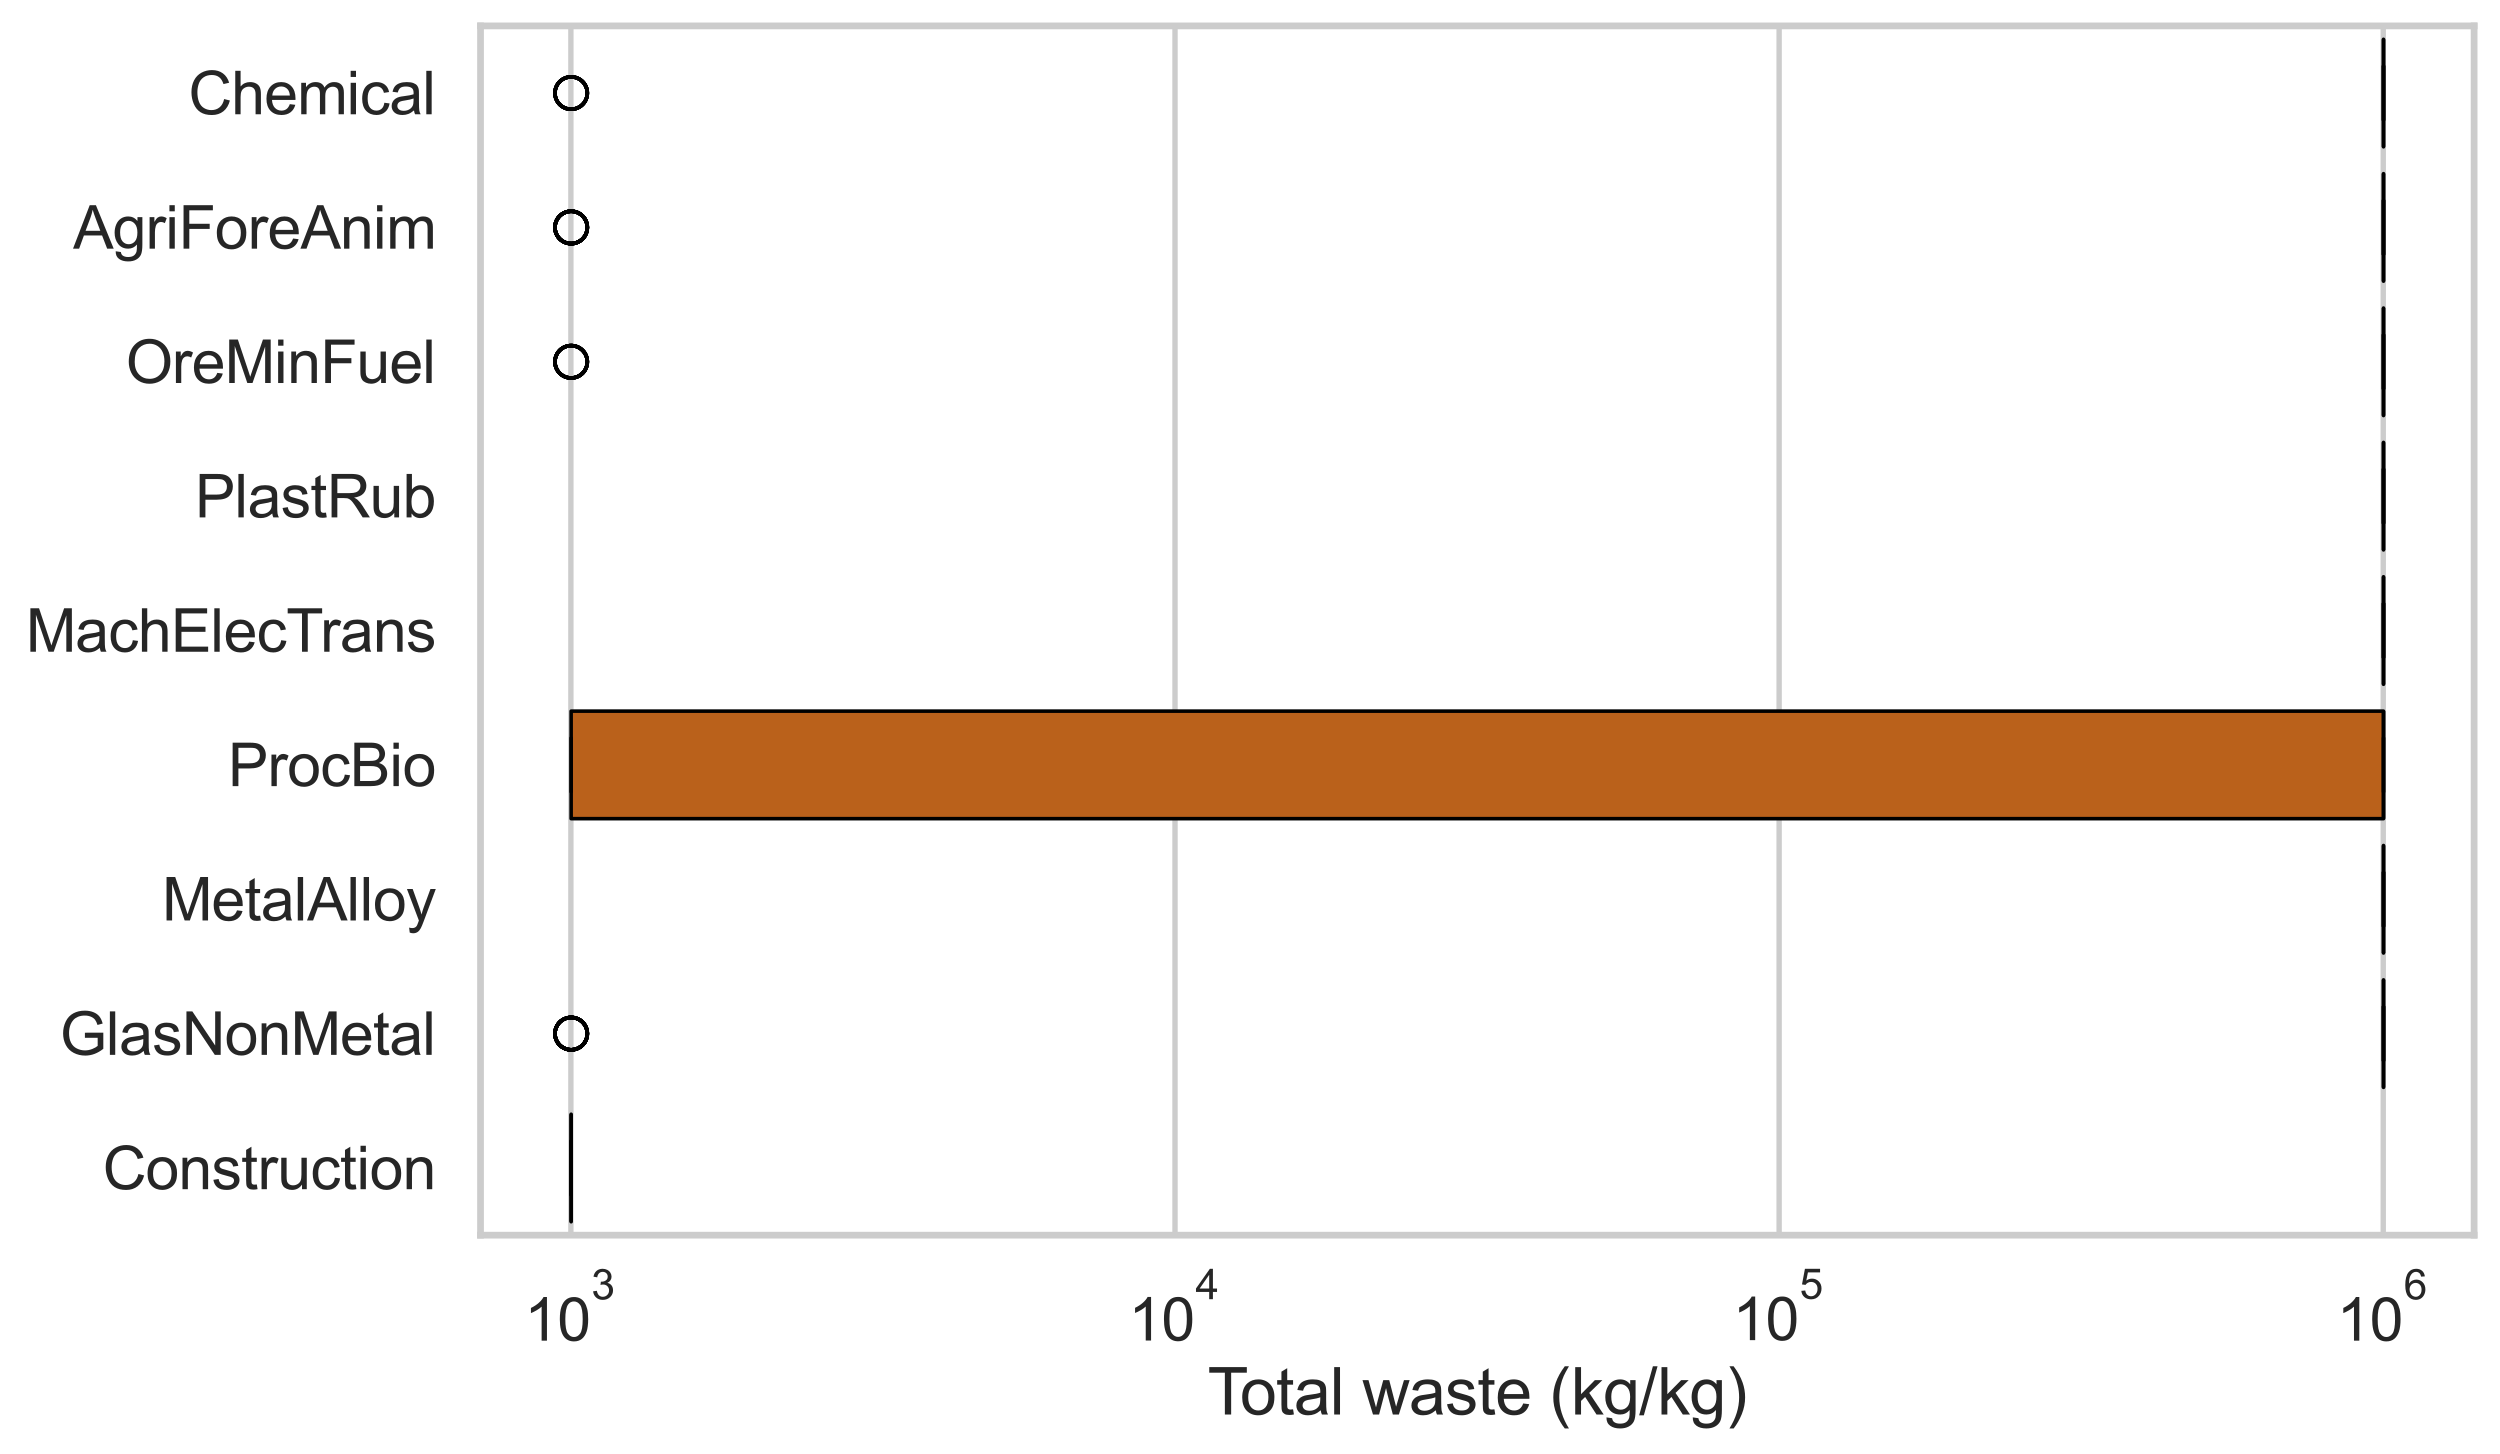<?xml version="1.0" encoding="utf-8" standalone="no"?>
<!DOCTYPE svg PUBLIC "-//W3C//DTD SVG 1.1//EN"
  "http://www.w3.org/Graphics/SVG/1.1/DTD/svg11.dtd">
<svg xmlns:xlink="http://www.w3.org/1999/xlink" width="695.577pt" height="404.551pt" viewBox="0 0 695.577 404.551" xmlns="http://www.w3.org/2000/svg" version="1.1">
 <defs>
  <style type="text/css">*{stroke-linejoin: round; stroke-linecap: butt}</style>
 </defs>
 <g id="figure_1">
  <g id="patch_1">
   <path d="M 0 404.551 
L 695.577 404.551 
L 695.577 0 
L 0 0 
z
" style="fill: #ffffff"/>
  </g>
  <g id="axes_1">
   <g id="patch_2">
    <path d="M 133.697 343.665 
L 688.377 343.665 
L 688.377 7.2 
L 133.697 7.2 
z
" style="fill: #ffffff"/>
   </g>
   <g id="matplotlib.axis_1">
    <g id="xtick_1">
     <g id="line2d_1">
      <path d="M 158.837 343.665 
L 158.837 7.2 
" clip-path="url(#p35623d75bb)" style="fill: none; stroke: #cccccc; stroke-width: 1.5; stroke-linecap: round"/>
     </g>
     <g id="text_1">
      <!-- $\mathdefault{10^{3}}$ -->
      <g style="fill: #262626" transform="translate(145.884 373.18) scale(0.165 -0.165)">
       <defs>
        <path id="ArialMT-31" d="M 2384 0 
L 1822 0 
L 1822 3584 
Q 1619 3391 1289 3197 
Q 959 3003 697 2906 
L 697 3450 
Q 1169 3672 1522 3987 
Q 1875 4303 2022 4600 
L 2384 4600 
L 2384 0 
z
" transform="scale(0.016)"/>
        <path id="ArialMT-30" d="M 266 2259 
Q 266 3072 433 3567 
Q 600 4063 929 4331 
Q 1259 4600 1759 4600 
Q 2128 4600 2406 4451 
Q 2684 4303 2865 4023 
Q 3047 3744 3150 3342 
Q 3253 2941 3253 2259 
Q 3253 1453 3087 958 
Q 2922 463 2592 192 
Q 2263 -78 1759 -78 
Q 1097 -78 719 397 
Q 266 969 266 2259 
z
M 844 2259 
Q 844 1131 1108 757 
Q 1372 384 1759 384 
Q 2147 384 2411 759 
Q 2675 1134 2675 2259 
Q 2675 3391 2411 3762 
Q 2147 4134 1753 4134 
Q 1366 4134 1134 3806 
Q 844 3388 844 2259 
z
" transform="scale(0.016)"/>
        <path id="ArialMT-33" d="M 269 1209 
L 831 1284 
Q 928 806 1161 595 
Q 1394 384 1728 384 
Q 2125 384 2398 659 
Q 2672 934 2672 1341 
Q 2672 1728 2419 1979 
Q 2166 2231 1775 2231 
Q 1616 2231 1378 2169 
L 1441 2663 
Q 1497 2656 1531 2656 
Q 1891 2656 2178 2843 
Q 2466 3031 2466 3422 
Q 2466 3731 2256 3934 
Q 2047 4138 1716 4138 
Q 1388 4138 1169 3931 
Q 950 3725 888 3313 
L 325 3413 
Q 428 3978 793 4289 
Q 1159 4600 1703 4600 
Q 2078 4600 2393 4439 
Q 2709 4278 2876 4000 
Q 3044 3722 3044 3409 
Q 3044 3113 2884 2869 
Q 2725 2625 2413 2481 
Q 2819 2388 3044 2092 
Q 3269 1797 3269 1353 
Q 3269 753 2831 336 
Q 2394 -81 1725 -81 
Q 1122 -81 723 278 
Q 325 638 269 1209 
z
" transform="scale(0.016)"/>
       </defs>
       <use xlink:href="#ArialMT-31" transform="translate(0 0.994)"/>
       <use xlink:href="#ArialMT-30" transform="translate(55.615 0.994)"/>
       <use xlink:href="#ArialMT-33" transform="translate(112.973 70.688) scale(0.7)"/>
      </g>
     </g>
    </g>
    <g id="xtick_2">
     <g id="line2d_2">
      <path d="M 326.922 343.665 
L 326.922 7.2 
" clip-path="url(#p35623d75bb)" style="fill: none; stroke: #cccccc; stroke-width: 1.5; stroke-linecap: round"/>
     </g>
     <g id="text_2">
      <!-- $\mathdefault{10^{4}}$ -->
      <g style="fill: #262626" transform="translate(313.969 373.015) scale(0.165 -0.165)">
       <defs>
        <path id="ArialMT-34" d="M 2069 0 
L 2069 1097 
L 81 1097 
L 81 1613 
L 2172 4581 
L 2631 4581 
L 2631 1613 
L 3250 1613 
L 3250 1097 
L 2631 1097 
L 2631 0 
L 2069 0 
z
M 2069 1613 
L 2069 3678 
L 634 1613 
L 2069 1613 
z
" transform="scale(0.016)"/>
       </defs>
       <use xlink:href="#ArialMT-31" transform="translate(0 0.202)"/>
       <use xlink:href="#ArialMT-30" transform="translate(55.615 0.202)"/>
       <use xlink:href="#ArialMT-34" transform="translate(112.973 69.895) scale(0.7)"/>
      </g>
     </g>
    </g>
    <g id="xtick_3">
     <g id="line2d_3">
      <path d="M 495.006 343.665 
L 495.006 7.2 
" clip-path="url(#p35623d75bb)" style="fill: none; stroke: #cccccc; stroke-width: 1.5; stroke-linecap: round"/>
     </g>
     <g id="text_3">
      <!-- $\mathdefault{10^{5}}$ -->
      <g style="fill: #262626" transform="translate(482.054 373.015) scale(0.165 -0.165)">
       <defs>
        <path id="ArialMT-35" d="M 266 1200 
L 856 1250 
Q 922 819 1161 601 
Q 1400 384 1738 384 
Q 2144 384 2425 690 
Q 2706 997 2706 1503 
Q 2706 1984 2436 2262 
Q 2166 2541 1728 2541 
Q 1456 2541 1237 2417 
Q 1019 2294 894 2097 
L 366 2166 
L 809 4519 
L 3088 4519 
L 3088 3981 
L 1259 3981 
L 1013 2750 
Q 1425 3038 1878 3038 
Q 2478 3038 2890 2622 
Q 3303 2206 3303 1553 
Q 3303 931 2941 478 
Q 2500 -78 1738 -78 
Q 1113 -78 717 272 
Q 322 622 266 1200 
z
" transform="scale(0.016)"/>
       </defs>
       <use xlink:href="#ArialMT-31" transform="translate(0 0.88)"/>
       <use xlink:href="#ArialMT-30" transform="translate(55.615 0.88)"/>
       <use xlink:href="#ArialMT-35" transform="translate(112.973 70.573) scale(0.7)"/>
      </g>
     </g>
    </g>
    <g id="xtick_4">
     <g id="line2d_4">
      <path d="M 663.091 343.665 
L 663.091 7.2 
" clip-path="url(#p35623d75bb)" style="fill: none; stroke: #cccccc; stroke-width: 1.5; stroke-linecap: round"/>
     </g>
     <g id="text_4">
      <!-- $\mathdefault{10^{6}}$ -->
      <g style="fill: #262626" transform="translate(650.139 373.18) scale(0.165 -0.165)">
       <defs>
        <path id="ArialMT-36" d="M 3184 3459 
L 2625 3416 
Q 2550 3747 2413 3897 
Q 2184 4138 1850 4138 
Q 1581 4138 1378 3988 
Q 1113 3794 959 3422 
Q 806 3050 800 2363 
Q 1003 2672 1297 2822 
Q 1591 2972 1913 2972 
Q 2475 2972 2870 2558 
Q 3266 2144 3266 1488 
Q 3266 1056 3080 686 
Q 2894 316 2569 119 
Q 2244 -78 1831 -78 
Q 1128 -78 684 439 
Q 241 956 241 2144 
Q 241 3472 731 4075 
Q 1159 4600 1884 4600 
Q 2425 4600 2770 4297 
Q 3116 3994 3184 3459 
z
M 888 1484 
Q 888 1194 1011 928 
Q 1134 663 1356 523 
Q 1578 384 1822 384 
Q 2178 384 2434 671 
Q 2691 959 2691 1453 
Q 2691 1928 2437 2201 
Q 2184 2475 1800 2475 
Q 1419 2475 1153 2201 
Q 888 1928 888 1484 
z
" transform="scale(0.016)"/>
       </defs>
       <use xlink:href="#ArialMT-31" transform="translate(0 0.994)"/>
       <use xlink:href="#ArialMT-30" transform="translate(55.615 0.994)"/>
       <use xlink:href="#ArialMT-36" transform="translate(112.973 70.688) scale(0.7)"/>
      </g>
     </g>
    </g>
    <g id="xtick_5"/>
    <g id="xtick_6"/>
    <g id="xtick_7"/>
    <g id="xtick_8"/>
    <g id="xtick_9"/>
    <g id="xtick_10"/>
    <g id="xtick_11"/>
    <g id="xtick_12"/>
    <g id="xtick_13"/>
    <g id="xtick_14"/>
    <g id="xtick_15"/>
    <g id="xtick_16"/>
    <g id="xtick_17"/>
    <g id="xtick_18"/>
    <g id="xtick_19"/>
    <g id="xtick_20"/>
    <g id="xtick_21"/>
    <g id="xtick_22"/>
    <g id="xtick_23"/>
    <g id="xtick_24"/>
    <g id="xtick_25"/>
    <g id="xtick_26"/>
    <g id="xtick_27"/>
    <g id="xtick_28"/>
    <g id="xtick_29"/>
    <g id="xtick_30"/>
    <g id="text_5">
     <!-- Total waste (kg/kg) -->
     <g style="fill: #262626" transform="translate(336.018 393.563) scale(0.18 -0.18)">
      <defs>
       <path id="ArialMT-54" d="M 1659 0 
L 1659 4041 
L 150 4041 
L 150 4581 
L 3781 4581 
L 3781 4041 
L 2266 4041 
L 2266 0 
L 1659 0 
z
" transform="scale(0.016)"/>
       <path id="ArialMT-6f" d="M 213 1659 
Q 213 2581 725 3025 
Q 1153 3394 1769 3394 
Q 2453 3394 2887 2945 
Q 3322 2497 3322 1706 
Q 3322 1066 3130 698 
Q 2938 331 2570 128 
Q 2203 -75 1769 -75 
Q 1072 -75 642 372 
Q 213 819 213 1659 
z
M 791 1659 
Q 791 1022 1069 705 
Q 1347 388 1769 388 
Q 2188 388 2466 706 
Q 2744 1025 2744 1678 
Q 2744 2294 2464 2611 
Q 2184 2928 1769 2928 
Q 1347 2928 1069 2612 
Q 791 2297 791 1659 
z
" transform="scale(0.016)"/>
       <path id="ArialMT-74" d="M 1650 503 
L 1731 6 
Q 1494 -44 1306 -44 
Q 1000 -44 831 53 
Q 663 150 594 308 
Q 525 466 525 972 
L 525 2881 
L 113 2881 
L 113 3319 
L 525 3319 
L 525 4141 
L 1084 4478 
L 1084 3319 
L 1650 3319 
L 1650 2881 
L 1084 2881 
L 1084 941 
Q 1084 700 1114 631 
Q 1144 563 1211 522 
Q 1278 481 1403 481 
Q 1497 481 1650 503 
z
" transform="scale(0.016)"/>
       <path id="ArialMT-61" d="M 2588 409 
Q 2275 144 1986 34 
Q 1697 -75 1366 -75 
Q 819 -75 525 192 
Q 231 459 231 875 
Q 231 1119 342 1320 
Q 453 1522 633 1644 
Q 813 1766 1038 1828 
Q 1203 1872 1538 1913 
Q 2219 1994 2541 2106 
Q 2544 2222 2544 2253 
Q 2544 2597 2384 2738 
Q 2169 2928 1744 2928 
Q 1347 2928 1158 2789 
Q 969 2650 878 2297 
L 328 2372 
Q 403 2725 575 2942 
Q 747 3159 1072 3276 
Q 1397 3394 1825 3394 
Q 2250 3394 2515 3294 
Q 2781 3194 2906 3042 
Q 3031 2891 3081 2659 
Q 3109 2516 3109 2141 
L 3109 1391 
Q 3109 606 3145 398 
Q 3181 191 3288 0 
L 2700 0 
Q 2613 175 2588 409 
z
M 2541 1666 
Q 2234 1541 1622 1453 
Q 1275 1403 1131 1340 
Q 988 1278 909 1158 
Q 831 1038 831 891 
Q 831 666 1001 516 
Q 1172 366 1500 366 
Q 1825 366 2078 508 
Q 2331 650 2450 897 
Q 2541 1088 2541 1459 
L 2541 1666 
z
" transform="scale(0.016)"/>
       <path id="ArialMT-6c" d="M 409 0 
L 409 4581 
L 972 4581 
L 972 0 
L 409 0 
z
" transform="scale(0.016)"/>
       <path id="ArialMT-20" transform="scale(0.016)"/>
       <path id="ArialMT-77" d="M 1034 0 
L 19 3319 
L 600 3319 
L 1128 1403 
L 1325 691 
Q 1338 744 1497 1375 
L 2025 3319 
L 2603 3319 
L 3100 1394 
L 3266 759 
L 3456 1400 
L 4025 3319 
L 4572 3319 
L 3534 0 
L 2950 0 
L 2422 1988 
L 2294 2553 
L 1622 0 
L 1034 0 
z
" transform="scale(0.016)"/>
       <path id="ArialMT-73" d="M 197 991 
L 753 1078 
Q 800 744 1014 566 
Q 1228 388 1613 388 
Q 2000 388 2187 545 
Q 2375 703 2375 916 
Q 2375 1106 2209 1216 
Q 2094 1291 1634 1406 
Q 1016 1563 777 1677 
Q 538 1791 414 1992 
Q 291 2194 291 2438 
Q 291 2659 392 2848 
Q 494 3038 669 3163 
Q 800 3259 1026 3326 
Q 1253 3394 1513 3394 
Q 1903 3394 2198 3281 
Q 2494 3169 2634 2976 
Q 2775 2784 2828 2463 
L 2278 2388 
Q 2241 2644 2061 2787 
Q 1881 2931 1553 2931 
Q 1166 2931 1000 2803 
Q 834 2675 834 2503 
Q 834 2394 903 2306 
Q 972 2216 1119 2156 
Q 1203 2125 1616 2013 
Q 2213 1853 2448 1751 
Q 2684 1650 2818 1456 
Q 2953 1263 2953 975 
Q 2953 694 2789 445 
Q 2625 197 2315 61 
Q 2006 -75 1616 -75 
Q 969 -75 630 194 
Q 291 463 197 991 
z
" transform="scale(0.016)"/>
       <path id="ArialMT-65" d="M 2694 1069 
L 3275 997 
Q 3138 488 2766 206 
Q 2394 -75 1816 -75 
Q 1088 -75 661 373 
Q 234 822 234 1631 
Q 234 2469 665 2931 
Q 1097 3394 1784 3394 
Q 2450 3394 2872 2941 
Q 3294 2488 3294 1666 
Q 3294 1616 3291 1516 
L 816 1516 
Q 847 969 1125 678 
Q 1403 388 1819 388 
Q 2128 388 2347 550 
Q 2566 713 2694 1069 
z
M 847 1978 
L 2700 1978 
Q 2663 2397 2488 2606 
Q 2219 2931 1791 2931 
Q 1403 2931 1139 2672 
Q 875 2413 847 1978 
z
" transform="scale(0.016)"/>
       <path id="ArialMT-28" d="M 1497 -1347 
Q 1031 -759 709 28 
Q 388 816 388 1659 
Q 388 2403 628 3084 
Q 909 3875 1497 4659 
L 1900 4659 
Q 1522 4009 1400 3731 
Q 1209 3300 1100 2831 
Q 966 2247 966 1656 
Q 966 153 1900 -1347 
L 1497 -1347 
z
" transform="scale(0.016)"/>
       <path id="ArialMT-6b" d="M 425 0 
L 425 4581 
L 988 4581 
L 988 1969 
L 2319 3319 
L 3047 3319 
L 1778 2088 
L 3175 0 
L 2481 0 
L 1384 1697 
L 988 1316 
L 988 0 
L 425 0 
z
" transform="scale(0.016)"/>
       <path id="ArialMT-67" d="M 319 -275 
L 866 -356 
Q 900 -609 1056 -725 
Q 1266 -881 1628 -881 
Q 2019 -881 2231 -725 
Q 2444 -569 2519 -288 
Q 2563 -116 2559 434 
Q 2191 0 1641 0 
Q 956 0 581 494 
Q 206 988 206 1678 
Q 206 2153 378 2554 
Q 550 2956 876 3175 
Q 1203 3394 1644 3394 
Q 2231 3394 2613 2919 
L 2613 3319 
L 3131 3319 
L 3131 450 
Q 3131 -325 2973 -648 
Q 2816 -972 2473 -1159 
Q 2131 -1347 1631 -1347 
Q 1038 -1347 672 -1080 
Q 306 -813 319 -275 
z
M 784 1719 
Q 784 1066 1043 766 
Q 1303 466 1694 466 
Q 2081 466 2343 764 
Q 2606 1063 2606 1700 
Q 2606 2309 2336 2618 
Q 2066 2928 1684 2928 
Q 1309 2928 1046 2623 
Q 784 2319 784 1719 
z
" transform="scale(0.016)"/>
       <path id="ArialMT-2f" d="M 0 -78 
L 1328 4659 
L 1778 4659 
L 453 -78 
L 0 -78 
z
" transform="scale(0.016)"/>
       <path id="ArialMT-29" d="M 791 -1347 
L 388 -1347 
Q 1322 153 1322 1656 
Q 1322 2244 1188 2822 
Q 1081 3291 891 3722 
Q 769 4003 388 4659 
L 791 4659 
Q 1378 3875 1659 3084 
Q 1900 2403 1900 1659 
Q 1900 816 1576 28 
Q 1253 -759 791 -1347 
z
" transform="scale(0.016)"/>
      </defs>
      <use xlink:href="#ArialMT-54"/>
      <use xlink:href="#ArialMT-6f" transform="translate(49.959 0)"/>
      <use xlink:href="#ArialMT-74" transform="translate(105.574 0)"/>
      <use xlink:href="#ArialMT-61" transform="translate(133.357 0)"/>
      <use xlink:href="#ArialMT-6c" transform="translate(188.973 0)"/>
      <use xlink:href="#ArialMT-20" transform="translate(211.189 0)"/>
      <use xlink:href="#ArialMT-77" transform="translate(238.973 0)"/>
      <use xlink:href="#ArialMT-61" transform="translate(311.189 0)"/>
      <use xlink:href="#ArialMT-73" transform="translate(366.805 0)"/>
      <use xlink:href="#ArialMT-74" transform="translate(416.805 0)"/>
      <use xlink:href="#ArialMT-65" transform="translate(444.588 0)"/>
      <use xlink:href="#ArialMT-20" transform="translate(500.203 0)"/>
      <use xlink:href="#ArialMT-28" transform="translate(527.986 0)"/>
      <use xlink:href="#ArialMT-6b" transform="translate(561.287 0)"/>
      <use xlink:href="#ArialMT-67" transform="translate(611.287 0)"/>
      <use xlink:href="#ArialMT-2f" transform="translate(666.902 0)"/>
      <use xlink:href="#ArialMT-6b" transform="translate(694.686 0)"/>
      <use xlink:href="#ArialMT-67" transform="translate(744.686 0)"/>
      <use xlink:href="#ArialMT-29" transform="translate(800.301 0)"/>
     </g>
    </g>
   </g>
   <g id="matplotlib.axis_2">
    <g id="ytick_1">
     <g id="text_6">
      <!-- Chemical -->
      <g style="fill: #262626" transform="translate(52.428 31.798) scale(0.165 -0.165)">
       <defs>
        <path id="ArialMT-43" d="M 3763 1606 
L 4369 1453 
Q 4178 706 3683 314 
Q 3188 -78 2472 -78 
Q 1731 -78 1267 223 
Q 803 525 561 1097 
Q 319 1669 319 2325 
Q 319 3041 592 3573 
Q 866 4106 1370 4382 
Q 1875 4659 2481 4659 
Q 3169 4659 3637 4309 
Q 4106 3959 4291 3325 
L 3694 3184 
Q 3534 3684 3231 3912 
Q 2928 4141 2469 4141 
Q 1941 4141 1586 3887 
Q 1231 3634 1087 3207 
Q 944 2781 944 2328 
Q 944 1744 1114 1308 
Q 1284 872 1643 656 
Q 2003 441 2422 441 
Q 2931 441 3284 734 
Q 3638 1028 3763 1606 
z
" transform="scale(0.016)"/>
        <path id="ArialMT-68" d="M 422 0 
L 422 4581 
L 984 4581 
L 984 2938 
Q 1378 3394 1978 3394 
Q 2347 3394 2619 3248 
Q 2891 3103 3008 2847 
Q 3125 2591 3125 2103 
L 3125 0 
L 2563 0 
L 2563 2103 
Q 2563 2525 2380 2717 
Q 2197 2909 1863 2909 
Q 1613 2909 1392 2779 
Q 1172 2650 1078 2428 
Q 984 2206 984 1816 
L 984 0 
L 422 0 
z
" transform="scale(0.016)"/>
        <path id="ArialMT-6d" d="M 422 0 
L 422 3319 
L 925 3319 
L 925 2853 
Q 1081 3097 1340 3245 
Q 1600 3394 1931 3394 
Q 2300 3394 2536 3241 
Q 2772 3088 2869 2813 
Q 3263 3394 3894 3394 
Q 4388 3394 4653 3120 
Q 4919 2847 4919 2278 
L 4919 0 
L 4359 0 
L 4359 2091 
Q 4359 2428 4304 2576 
Q 4250 2725 4106 2815 
Q 3963 2906 3769 2906 
Q 3419 2906 3187 2673 
Q 2956 2441 2956 1928 
L 2956 0 
L 2394 0 
L 2394 2156 
Q 2394 2531 2256 2718 
Q 2119 2906 1806 2906 
Q 1569 2906 1367 2781 
Q 1166 2656 1075 2415 
Q 984 2175 984 1722 
L 984 0 
L 422 0 
z
" transform="scale(0.016)"/>
        <path id="ArialMT-69" d="M 425 3934 
L 425 4581 
L 988 4581 
L 988 3934 
L 425 3934 
z
M 425 0 
L 425 3319 
L 988 3319 
L 988 0 
L 425 0 
z
" transform="scale(0.016)"/>
        <path id="ArialMT-63" d="M 2588 1216 
L 3141 1144 
Q 3050 572 2676 248 
Q 2303 -75 1759 -75 
Q 1078 -75 664 370 
Q 250 816 250 1647 
Q 250 2184 428 2587 
Q 606 2991 970 3192 
Q 1334 3394 1763 3394 
Q 2303 3394 2647 3120 
Q 2991 2847 3088 2344 
L 2541 2259 
Q 2463 2594 2264 2762 
Q 2066 2931 1784 2931 
Q 1359 2931 1093 2626 
Q 828 2322 828 1663 
Q 828 994 1084 691 
Q 1341 388 1753 388 
Q 2084 388 2306 591 
Q 2528 794 2588 1216 
z
" transform="scale(0.016)"/>
       </defs>
       <use xlink:href="#ArialMT-43"/>
       <use xlink:href="#ArialMT-68" transform="translate(72.217 0)"/>
       <use xlink:href="#ArialMT-65" transform="translate(127.832 0)"/>
       <use xlink:href="#ArialMT-6d" transform="translate(183.447 0)"/>
       <use xlink:href="#ArialMT-69" transform="translate(266.748 0)"/>
       <use xlink:href="#ArialMT-63" transform="translate(288.965 0)"/>
       <use xlink:href="#ArialMT-61" transform="translate(338.965 0)"/>
       <use xlink:href="#ArialMT-6c" transform="translate(394.58 0)"/>
      </g>
     </g>
    </g>
    <g id="ytick_2">
     <g id="text_7">
      <!-- AgriForeAnim -->
      <g style="fill: #262626" transform="translate(20.341 69.183) scale(0.165 -0.165)">
       <defs>
        <path id="ArialMT-41" d="M -9 0 
L 1750 4581 
L 2403 4581 
L 4278 0 
L 3588 0 
L 3053 1388 
L 1138 1388 
L 634 0 
L -9 0 
z
M 1313 1881 
L 2866 1881 
L 2388 3150 
Q 2169 3728 2063 4100 
Q 1975 3659 1816 3225 
L 1313 1881 
z
" transform="scale(0.016)"/>
        <path id="ArialMT-72" d="M 416 0 
L 416 3319 
L 922 3319 
L 922 2816 
Q 1116 3169 1280 3281 
Q 1444 3394 1641 3394 
Q 1925 3394 2219 3213 
L 2025 2691 
Q 1819 2813 1613 2813 
Q 1428 2813 1281 2702 
Q 1134 2591 1072 2394 
Q 978 2094 978 1738 
L 978 0 
L 416 0 
z
" transform="scale(0.016)"/>
        <path id="ArialMT-46" d="M 525 0 
L 525 4581 
L 3616 4581 
L 3616 4041 
L 1131 4041 
L 1131 2622 
L 3281 2622 
L 3281 2081 
L 1131 2081 
L 1131 0 
L 525 0 
z
" transform="scale(0.016)"/>
        <path id="ArialMT-6e" d="M 422 0 
L 422 3319 
L 928 3319 
L 928 2847 
Q 1294 3394 1984 3394 
Q 2284 3394 2536 3286 
Q 2788 3178 2913 3003 
Q 3038 2828 3088 2588 
Q 3119 2431 3119 2041 
L 3119 0 
L 2556 0 
L 2556 2019 
Q 2556 2363 2490 2533 
Q 2425 2703 2258 2804 
Q 2091 2906 1866 2906 
Q 1506 2906 1245 2678 
Q 984 2450 984 1813 
L 984 0 
L 422 0 
z
" transform="scale(0.016)"/>
       </defs>
       <use xlink:href="#ArialMT-41"/>
       <use xlink:href="#ArialMT-67" transform="translate(66.699 0)"/>
       <use xlink:href="#ArialMT-72" transform="translate(122.314 0)"/>
       <use xlink:href="#ArialMT-69" transform="translate(155.615 0)"/>
       <use xlink:href="#ArialMT-46" transform="translate(177.832 0)"/>
       <use xlink:href="#ArialMT-6f" transform="translate(238.916 0)"/>
       <use xlink:href="#ArialMT-72" transform="translate(294.531 0)"/>
       <use xlink:href="#ArialMT-65" transform="translate(327.832 0)"/>
       <use xlink:href="#ArialMT-41" transform="translate(383.447 0)"/>
       <use xlink:href="#ArialMT-6e" transform="translate(450.146 0)"/>
       <use xlink:href="#ArialMT-69" transform="translate(505.762 0)"/>
       <use xlink:href="#ArialMT-6d" transform="translate(527.979 0)"/>
      </g>
     </g>
    </g>
    <g id="ytick_3">
     <g id="text_8">
      <!-- OreMinFuel -->
      <g style="fill: #262626" transform="translate(35.013 106.568) scale(0.165 -0.165)">
       <defs>
        <path id="ArialMT-4f" d="M 309 2231 
Q 309 3372 921 4017 
Q 1534 4663 2503 4663 
Q 3138 4663 3647 4359 
Q 4156 4056 4423 3514 
Q 4691 2972 4691 2284 
Q 4691 1588 4409 1038 
Q 4128 488 3612 205 
Q 3097 -78 2500 -78 
Q 1853 -78 1343 234 
Q 834 547 571 1087 
Q 309 1628 309 2231 
z
M 934 2222 
Q 934 1394 1379 917 
Q 1825 441 2497 441 
Q 3181 441 3623 922 
Q 4066 1403 4066 2288 
Q 4066 2847 3877 3264 
Q 3688 3681 3323 3911 
Q 2959 4141 2506 4141 
Q 1863 4141 1398 3698 
Q 934 3256 934 2222 
z
" transform="scale(0.016)"/>
        <path id="ArialMT-4d" d="M 475 0 
L 475 4581 
L 1388 4581 
L 2472 1338 
Q 2622 884 2691 659 
Q 2769 909 2934 1394 
L 4031 4581 
L 4847 4581 
L 4847 0 
L 4263 0 
L 4263 3834 
L 2931 0 
L 2384 0 
L 1059 3900 
L 1059 0 
L 475 0 
z
" transform="scale(0.016)"/>
        <path id="ArialMT-75" d="M 2597 0 
L 2597 488 
Q 2209 -75 1544 -75 
Q 1250 -75 995 37 
Q 741 150 617 320 
Q 494 491 444 738 
Q 409 903 409 1263 
L 409 3319 
L 972 3319 
L 972 1478 
Q 972 1038 1006 884 
Q 1059 663 1231 536 
Q 1403 409 1656 409 
Q 1909 409 2131 539 
Q 2353 669 2445 892 
Q 2538 1116 2538 1541 
L 2538 3319 
L 3100 3319 
L 3100 0 
L 2597 0 
z
" transform="scale(0.016)"/>
       </defs>
       <use xlink:href="#ArialMT-4f"/>
       <use xlink:href="#ArialMT-72" transform="translate(77.783 0)"/>
       <use xlink:href="#ArialMT-65" transform="translate(111.084 0)"/>
       <use xlink:href="#ArialMT-4d" transform="translate(166.699 0)"/>
       <use xlink:href="#ArialMT-69" transform="translate(250 0)"/>
       <use xlink:href="#ArialMT-6e" transform="translate(272.217 0)"/>
       <use xlink:href="#ArialMT-46" transform="translate(327.832 0)"/>
       <use xlink:href="#ArialMT-75" transform="translate(388.916 0)"/>
       <use xlink:href="#ArialMT-65" transform="translate(444.531 0)"/>
       <use xlink:href="#ArialMT-6c" transform="translate(500.146 0)"/>
      </g>
     </g>
    </g>
    <g id="ytick_4">
     <g id="text_9">
      <!-- PlastRub -->
      <g style="fill: #262626" transform="translate(54.248 143.953) scale(0.165 -0.165)">
       <defs>
        <path id="ArialMT-50" d="M 494 0 
L 494 4581 
L 2222 4581 
Q 2678 4581 2919 4538 
Q 3256 4481 3484 4323 
Q 3713 4166 3852 3881 
Q 3991 3597 3991 3256 
Q 3991 2672 3619 2267 
Q 3247 1863 2275 1863 
L 1100 1863 
L 1100 0 
L 494 0 
z
M 1100 2403 
L 2284 2403 
Q 2872 2403 3119 2622 
Q 3366 2841 3366 3238 
Q 3366 3525 3220 3729 
Q 3075 3934 2838 4000 
Q 2684 4041 2272 4041 
L 1100 4041 
L 1100 2403 
z
" transform="scale(0.016)"/>
        <path id="ArialMT-52" d="M 503 0 
L 503 4581 
L 2534 4581 
Q 3147 4581 3465 4457 
Q 3784 4334 3975 4021 
Q 4166 3709 4166 3331 
Q 4166 2844 3850 2509 
Q 3534 2175 2875 2084 
Q 3116 1969 3241 1856 
Q 3506 1613 3744 1247 
L 4541 0 
L 3778 0 
L 3172 953 
Q 2906 1366 2734 1584 
Q 2563 1803 2427 1890 
Q 2291 1978 2150 2013 
Q 2047 2034 1813 2034 
L 1109 2034 
L 1109 0 
L 503 0 
z
M 1109 2559 
L 2413 2559 
Q 2828 2559 3062 2645 
Q 3297 2731 3419 2920 
Q 3541 3109 3541 3331 
Q 3541 3656 3305 3865 
Q 3069 4075 2559 4075 
L 1109 4075 
L 1109 2559 
z
" transform="scale(0.016)"/>
        <path id="ArialMT-62" d="M 941 0 
L 419 0 
L 419 4581 
L 981 4581 
L 981 2947 
Q 1338 3394 1891 3394 
Q 2197 3394 2470 3270 
Q 2744 3147 2920 2923 
Q 3097 2700 3197 2384 
Q 3297 2069 3297 1709 
Q 3297 856 2875 390 
Q 2453 -75 1863 -75 
Q 1275 -75 941 416 
L 941 0 
z
M 934 1684 
Q 934 1088 1097 822 
Q 1363 388 1816 388 
Q 2184 388 2453 708 
Q 2722 1028 2722 1663 
Q 2722 2313 2464 2622 
Q 2206 2931 1841 2931 
Q 1472 2931 1203 2611 
Q 934 2291 934 1684 
z
" transform="scale(0.016)"/>
       </defs>
       <use xlink:href="#ArialMT-50"/>
       <use xlink:href="#ArialMT-6c" transform="translate(66.699 0)"/>
       <use xlink:href="#ArialMT-61" transform="translate(88.916 0)"/>
       <use xlink:href="#ArialMT-73" transform="translate(144.531 0)"/>
       <use xlink:href="#ArialMT-74" transform="translate(194.531 0)"/>
       <use xlink:href="#ArialMT-52" transform="translate(222.314 0)"/>
       <use xlink:href="#ArialMT-75" transform="translate(294.531 0)"/>
       <use xlink:href="#ArialMT-62" transform="translate(350.146 0)"/>
      </g>
     </g>
    </g>
    <g id="ytick_5">
     <g id="text_10">
      <!-- MachElecTrans -->
      <g style="fill: #262626" transform="translate(7.2 181.337) scale(0.165 -0.165)">
       <defs>
        <path id="ArialMT-45" d="M 506 0 
L 506 4581 
L 3819 4581 
L 3819 4041 
L 1113 4041 
L 1113 2638 
L 3647 2638 
L 3647 2100 
L 1113 2100 
L 1113 541 
L 3925 541 
L 3925 0 
L 506 0 
z
" transform="scale(0.016)"/>
       </defs>
       <use xlink:href="#ArialMT-4d"/>
       <use xlink:href="#ArialMT-61" transform="translate(83.301 0)"/>
       <use xlink:href="#ArialMT-63" transform="translate(138.916 0)"/>
       <use xlink:href="#ArialMT-68" transform="translate(188.916 0)"/>
       <use xlink:href="#ArialMT-45" transform="translate(244.531 0)"/>
       <use xlink:href="#ArialMT-6c" transform="translate(311.23 0)"/>
       <use xlink:href="#ArialMT-65" transform="translate(333.447 0)"/>
       <use xlink:href="#ArialMT-63" transform="translate(389.062 0)"/>
       <use xlink:href="#ArialMT-54" transform="translate(439.062 0)"/>
       <use xlink:href="#ArialMT-72" transform="translate(496.396 0)"/>
       <use xlink:href="#ArialMT-61" transform="translate(529.697 0)"/>
       <use xlink:href="#ArialMT-6e" transform="translate(585.312 0)"/>
       <use xlink:href="#ArialMT-73" transform="translate(640.928 0)"/>
      </g>
     </g>
    </g>
    <g id="ytick_6">
     <g id="text_11">
      <!-- ProcBio -->
      <g style="fill: #262626" transform="translate(63.424 218.722) scale(0.165 -0.165)">
       <defs>
        <path id="ArialMT-42" d="M 469 0 
L 469 4581 
L 2188 4581 
Q 2713 4581 3030 4442 
Q 3347 4303 3526 4014 
Q 3706 3725 3706 3409 
Q 3706 3116 3547 2856 
Q 3388 2597 3066 2438 
Q 3481 2316 3704 2022 
Q 3928 1728 3928 1328 
Q 3928 1006 3792 729 
Q 3656 453 3456 303 
Q 3256 153 2954 76 
Q 2653 0 2216 0 
L 469 0 
z
M 1075 2656 
L 2066 2656 
Q 2469 2656 2644 2709 
Q 2875 2778 2992 2937 
Q 3109 3097 3109 3338 
Q 3109 3566 3000 3739 
Q 2891 3913 2687 3977 
Q 2484 4041 1991 4041 
L 1075 4041 
L 1075 2656 
z
M 1075 541 
L 2216 541 
Q 2509 541 2628 563 
Q 2838 600 2978 687 
Q 3119 775 3209 942 
Q 3300 1109 3300 1328 
Q 3300 1584 3169 1773 
Q 3038 1963 2805 2039 
Q 2572 2116 2134 2116 
L 1075 2116 
L 1075 541 
z
" transform="scale(0.016)"/>
       </defs>
       <use xlink:href="#ArialMT-50"/>
       <use xlink:href="#ArialMT-72" transform="translate(66.699 0)"/>
       <use xlink:href="#ArialMT-6f" transform="translate(100 0)"/>
       <use xlink:href="#ArialMT-63" transform="translate(155.615 0)"/>
       <use xlink:href="#ArialMT-42" transform="translate(205.615 0)"/>
       <use xlink:href="#ArialMT-69" transform="translate(272.314 0)"/>
       <use xlink:href="#ArialMT-6f" transform="translate(294.531 0)"/>
      </g>
     </g>
    </g>
    <g id="ytick_7">
     <g id="text_12">
      <!-- MetalAlloy -->
      <g style="fill: #262626" transform="translate(45.088 256.107) scale(0.165 -0.165)">
       <defs>
        <path id="ArialMT-79" d="M 397 -1278 
L 334 -750 
Q 519 -800 656 -800 
Q 844 -800 956 -737 
Q 1069 -675 1141 -563 
Q 1194 -478 1313 -144 
Q 1328 -97 1363 -6 
L 103 3319 
L 709 3319 
L 1400 1397 
Q 1534 1031 1641 628 
Q 1738 1016 1872 1384 
L 2581 3319 
L 3144 3319 
L 1881 -56 
Q 1678 -603 1566 -809 
Q 1416 -1088 1222 -1217 
Q 1028 -1347 759 -1347 
Q 597 -1347 397 -1278 
z
" transform="scale(0.016)"/>
       </defs>
       <use xlink:href="#ArialMT-4d"/>
       <use xlink:href="#ArialMT-65" transform="translate(83.301 0)"/>
       <use xlink:href="#ArialMT-74" transform="translate(138.916 0)"/>
       <use xlink:href="#ArialMT-61" transform="translate(166.699 0)"/>
       <use xlink:href="#ArialMT-6c" transform="translate(222.314 0)"/>
       <use xlink:href="#ArialMT-41" transform="translate(244.531 0)"/>
       <use xlink:href="#ArialMT-6c" transform="translate(311.23 0)"/>
       <use xlink:href="#ArialMT-6c" transform="translate(333.447 0)"/>
       <use xlink:href="#ArialMT-6f" transform="translate(355.664 0)"/>
       <use xlink:href="#ArialMT-79" transform="translate(411.279 0)"/>
      </g>
     </g>
    </g>
    <g id="ytick_8">
     <g id="text_13">
      <!-- GlasNonMetal -->
      <g style="fill: #262626" transform="translate(16.659 293.492) scale(0.165 -0.165)">
       <defs>
        <path id="ArialMT-47" d="M 2638 1797 
L 2638 2334 
L 4578 2338 
L 4578 638 
Q 4131 281 3656 101 
Q 3181 -78 2681 -78 
Q 2006 -78 1454 211 
Q 903 500 622 1047 
Q 341 1594 341 2269 
Q 341 2938 620 3517 
Q 900 4097 1425 4378 
Q 1950 4659 2634 4659 
Q 3131 4659 3532 4498 
Q 3934 4338 4162 4050 
Q 4391 3763 4509 3300 
L 3963 3150 
Q 3859 3500 3706 3700 
Q 3553 3900 3268 4020 
Q 2984 4141 2638 4141 
Q 2222 4141 1919 4014 
Q 1616 3888 1430 3681 
Q 1244 3475 1141 3228 
Q 966 2803 966 2306 
Q 966 1694 1177 1281 
Q 1388 869 1791 669 
Q 2194 469 2647 469 
Q 3041 469 3416 620 
Q 3791 772 3984 944 
L 3984 1797 
L 2638 1797 
z
" transform="scale(0.016)"/>
        <path id="ArialMT-4e" d="M 488 0 
L 488 4581 
L 1109 4581 
L 3516 984 
L 3516 4581 
L 4097 4581 
L 4097 0 
L 3475 0 
L 1069 3600 
L 1069 0 
L 488 0 
z
" transform="scale(0.016)"/>
       </defs>
       <use xlink:href="#ArialMT-47"/>
       <use xlink:href="#ArialMT-6c" transform="translate(77.783 0)"/>
       <use xlink:href="#ArialMT-61" transform="translate(100 0)"/>
       <use xlink:href="#ArialMT-73" transform="translate(155.615 0)"/>
       <use xlink:href="#ArialMT-4e" transform="translate(205.615 0)"/>
       <use xlink:href="#ArialMT-6f" transform="translate(277.832 0)"/>
       <use xlink:href="#ArialMT-6e" transform="translate(333.447 0)"/>
       <use xlink:href="#ArialMT-4d" transform="translate(389.062 0)"/>
       <use xlink:href="#ArialMT-65" transform="translate(472.363 0)"/>
       <use xlink:href="#ArialMT-74" transform="translate(527.979 0)"/>
       <use xlink:href="#ArialMT-61" transform="translate(555.762 0)"/>
       <use xlink:href="#ArialMT-6c" transform="translate(611.377 0)"/>
      </g>
     </g>
    </g>
    <g id="ytick_9">
     <g id="text_14">
      <!-- Construction -->
      <g style="fill: #262626" transform="translate(28.575 330.877) scale(0.165 -0.165)">
       <use xlink:href="#ArialMT-43"/>
       <use xlink:href="#ArialMT-6f" transform="translate(72.217 0)"/>
       <use xlink:href="#ArialMT-6e" transform="translate(127.832 0)"/>
       <use xlink:href="#ArialMT-73" transform="translate(183.447 0)"/>
       <use xlink:href="#ArialMT-74" transform="translate(233.447 0)"/>
       <use xlink:href="#ArialMT-72" transform="translate(261.23 0)"/>
       <use xlink:href="#ArialMT-75" transform="translate(294.531 0)"/>
       <use xlink:href="#ArialMT-63" transform="translate(350.146 0)"/>
       <use xlink:href="#ArialMT-74" transform="translate(400.146 0)"/>
       <use xlink:href="#ArialMT-69" transform="translate(427.93 0)"/>
       <use xlink:href="#ArialMT-6f" transform="translate(450.146 0)"/>
       <use xlink:href="#ArialMT-6e" transform="translate(505.762 0)"/>
      </g>
     </g>
    </g>
   </g>
   <g id="patch_3">
    <path d="M 663.164 10.938 
L 663.164 40.846 
L 663.164 40.846 
L 663.164 10.938 
L 663.164 10.938 
z
" clip-path="url(#p35623d75bb)" style="fill: #c9941d; stroke: #000000; stroke-linejoin: miter"/>
   </g>
   <g id="line2d_5">
    <path d="M 663.164 25.892 
L 663.164 25.892 
" clip-path="url(#p35623d75bb)" style="fill: none; stroke: #000000"/>
   </g>
   <g id="line2d_6">
    <path d="M 663.164 25.892 
L 663.164 25.892 
" clip-path="url(#p35623d75bb)" style="fill: none; stroke: #000000"/>
   </g>
   <g id="line2d_7">
    <path d="M 663.164 18.415 
L 663.164 33.369 
" clip-path="url(#p35623d75bb)" style="fill: none; stroke: #000000; stroke-linecap: round"/>
   </g>
   <g id="line2d_8">
    <path d="M 663.164 18.415 
L 663.164 33.369 
" clip-path="url(#p35623d75bb)" style="fill: none; stroke: #000000; stroke-linecap: round"/>
   </g>
   <g id="line2d_9">
    <defs>
     <path id="m925d4c77ca" d="M 0 4.5 
C 1.193 4.5 2.338 4.026 3.182 3.182 
C 4.026 2.338 4.5 1.193 4.5 0 
C 4.5 -1.193 4.026 -2.338 3.182 -3.182 
C 2.338 -4.026 1.193 -4.5 0 -4.5 
C -1.193 -4.5 -2.338 -4.026 -3.182 -3.182 
C -4.026 -2.338 -4.5 -1.193 -4.5 0 
C -4.5 1.193 -4.026 2.338 -3.182 3.182 
C -2.338 4.026 -1.193 4.5 0 4.5 
z
" style="stroke: #000000"/>
    </defs>
    <g clip-path="url(#p35623d75bb)">
     <use xlink:href="#m925d4c77ca" x="158.91" y="25.892" style="fill-opacity: 0; stroke: #000000"/>
     <use xlink:href="#m925d4c77ca" x="158.91" y="25.892" style="fill-opacity: 0; stroke: #000000"/>
     <use xlink:href="#m925d4c77ca" x="158.91" y="25.892" style="fill-opacity: 0; stroke: #000000"/>
     <use xlink:href="#m925d4c77ca" x="158.91" y="25.892" style="fill-opacity: 0; stroke: #000000"/>
     <use xlink:href="#m925d4c77ca" x="158.91" y="25.892" style="fill-opacity: 0; stroke: #000000"/>
     <use xlink:href="#m925d4c77ca" x="158.91" y="25.892" style="fill-opacity: 0; stroke: #000000"/>
     <use xlink:href="#m925d4c77ca" x="158.91" y="25.892" style="fill-opacity: 0; stroke: #000000"/>
    </g>
   </g>
   <g id="patch_4">
    <path d="M 663.164 48.323 
L 663.164 78.231 
L 663.164 78.231 
L 663.164 48.323 
L 663.164 48.323 
z
" clip-path="url(#p35623d75bb)" style="fill: #68afd7; stroke: #000000; stroke-linejoin: miter"/>
   </g>
   <g id="line2d_10">
    <path d="M 663.164 63.277 
L 663.164 63.277 
" clip-path="url(#p35623d75bb)" style="fill: none; stroke: #000000"/>
   </g>
   <g id="line2d_11">
    <path d="M 663.164 63.277 
L 663.164 63.277 
" clip-path="url(#p35623d75bb)" style="fill: none; stroke: #000000"/>
   </g>
   <g id="line2d_12">
    <path d="M 663.164 55.8 
L 663.164 70.754 
" clip-path="url(#p35623d75bb)" style="fill: none; stroke: #000000; stroke-linecap: round"/>
   </g>
   <g id="line2d_13">
    <path d="M 663.164 55.8 
L 663.164 70.754 
" clip-path="url(#p35623d75bb)" style="fill: none; stroke: #000000; stroke-linecap: round"/>
   </g>
   <g id="line2d_14">
    <g clip-path="url(#p35623d75bb)">
     <use xlink:href="#m925d4c77ca" x="158.91" y="63.277" style="fill-opacity: 0; stroke: #000000"/>
     <use xlink:href="#m925d4c77ca" x="158.91" y="63.277" style="fill-opacity: 0; stroke: #000000"/>
     <use xlink:href="#m925d4c77ca" x="158.91" y="63.277" style="fill-opacity: 0; stroke: #000000"/>
     <use xlink:href="#m925d4c77ca" x="158.91" y="63.277" style="fill-opacity: 0; stroke: #000000"/>
     <use xlink:href="#m925d4c77ca" x="158.91" y="63.277" style="fill-opacity: 0; stroke: #000000"/>
     <use xlink:href="#m925d4c77ca" x="158.91" y="63.277" style="fill-opacity: 0; stroke: #000000"/>
     <use xlink:href="#m925d4c77ca" x="158.91" y="63.277" style="fill-opacity: 0; stroke: #000000"/>
     <use xlink:href="#m925d4c77ca" x="158.91" y="63.277" style="fill-opacity: 0; stroke: #000000"/>
     <use xlink:href="#m925d4c77ca" x="158.91" y="63.277" style="fill-opacity: 0; stroke: #000000"/>
     <use xlink:href="#m925d4c77ca" x="158.91" y="63.277" style="fill-opacity: 0; stroke: #000000"/>
     <use xlink:href="#m925d4c77ca" x="158.91" y="63.277" style="fill-opacity: 0; stroke: #000000"/>
    </g>
   </g>
   <g id="patch_5">
    <path d="M 663.164 85.708 
L 663.164 115.616 
L 663.164 115.616 
L 663.164 85.708 
L 663.164 85.708 
z
" clip-path="url(#p35623d75bb)" style="fill: #148a6a; stroke: #000000; stroke-linejoin: miter"/>
   </g>
   <g id="line2d_15">
    <path d="M 663.164 100.662 
L 663.164 100.662 
" clip-path="url(#p35623d75bb)" style="fill: none; stroke: #000000"/>
   </g>
   <g id="line2d_16">
    <path d="M 663.164 100.662 
L 663.164 100.662 
" clip-path="url(#p35623d75bb)" style="fill: none; stroke: #000000"/>
   </g>
   <g id="line2d_17">
    <path d="M 663.164 93.185 
L 663.164 108.139 
" clip-path="url(#p35623d75bb)" style="fill: none; stroke: #000000; stroke-linecap: round"/>
   </g>
   <g id="line2d_18">
    <path d="M 663.164 93.185 
L 663.164 108.139 
" clip-path="url(#p35623d75bb)" style="fill: none; stroke: #000000; stroke-linecap: round"/>
   </g>
   <g id="line2d_19">
    <g clip-path="url(#p35623d75bb)">
     <use xlink:href="#m925d4c77ca" x="158.91" y="100.662" style="fill-opacity: 0; stroke: #000000"/>
     <use xlink:href="#m925d4c77ca" x="158.91" y="100.662" style="fill-opacity: 0; stroke: #000000"/>
     <use xlink:href="#m925d4c77ca" x="158.91" y="100.662" style="fill-opacity: 0; stroke: #000000"/>
     <use xlink:href="#m925d4c77ca" x="158.91" y="100.662" style="fill-opacity: 0; stroke: #000000"/>
     <use xlink:href="#m925d4c77ca" x="158.91" y="100.662" style="fill-opacity: 0; stroke: #000000"/>
     <use xlink:href="#m925d4c77ca" x="158.91" y="100.662" style="fill-opacity: 0; stroke: #000000"/>
     <use xlink:href="#m925d4c77ca" x="158.91" y="100.662" style="fill-opacity: 0; stroke: #000000"/>
     <use xlink:href="#m925d4c77ca" x="158.91" y="100.662" style="fill-opacity: 0; stroke: #000000"/>
    </g>
   </g>
   <g id="patch_6">
    <path d="M 663.164 123.093 
L 663.164 153.001 
L 663.164 153.001 
L 663.164 123.093 
L 663.164 123.093 
z
" clip-path="url(#p35623d75bb)" style="fill: #dad158; stroke: #000000; stroke-linejoin: miter"/>
   </g>
   <g id="line2d_20">
    <path d="M 663.164 138.047 
L 663.164 138.047 
" clip-path="url(#p35623d75bb)" style="fill: none; stroke: #000000"/>
   </g>
   <g id="line2d_21">
    <path d="M 663.164 138.047 
L 663.164 138.047 
" clip-path="url(#p35623d75bb)" style="fill: none; stroke: #000000"/>
   </g>
   <g id="line2d_22">
    <path d="M 663.164 130.57 
L 663.164 145.524 
" clip-path="url(#p35623d75bb)" style="fill: none; stroke: #000000; stroke-linecap: round"/>
   </g>
   <g id="line2d_23">
    <path d="M 663.164 130.57 
L 663.164 145.524 
" clip-path="url(#p35623d75bb)" style="fill: none; stroke: #000000; stroke-linecap: round"/>
   </g>
   <g id="line2d_24"/>
   <g id="patch_7">
    <path d="M 663.164 160.478 
L 663.164 190.386 
L 663.164 190.386 
L 663.164 160.478 
L 663.164 160.478 
z
" clip-path="url(#p35623d75bb)" style="fill: #166c9c; stroke: #000000; stroke-linejoin: miter"/>
   </g>
   <g id="line2d_25">
    <path d="M 663.164 175.432 
L 663.164 175.432 
" clip-path="url(#p35623d75bb)" style="fill: none; stroke: #000000"/>
   </g>
   <g id="line2d_26">
    <path d="M 663.164 175.432 
L 663.164 175.432 
" clip-path="url(#p35623d75bb)" style="fill: none; stroke: #000000"/>
   </g>
   <g id="line2d_27">
    <path d="M 663.164 167.955 
L 663.164 182.909 
" clip-path="url(#p35623d75bb)" style="fill: none; stroke: #000000; stroke-linecap: round"/>
   </g>
   <g id="line2d_28">
    <path d="M 663.164 167.955 
L 663.164 182.909 
" clip-path="url(#p35623d75bb)" style="fill: none; stroke: #000000; stroke-linecap: round"/>
   </g>
   <g id="line2d_29"/>
   <g id="patch_8">
    <path d="M 158.91 197.863 
L 158.91 227.771 
L 663.164 227.771 
L 663.164 197.863 
L 158.91 197.863 
z
" clip-path="url(#p35623d75bb)" style="fill: #ba611b; stroke: #000000; stroke-linejoin: miter"/>
   </g>
   <g id="line2d_30">
    <path d="M 158.91 212.817 
L 158.91 212.817 
" clip-path="url(#p35623d75bb)" style="fill: none; stroke: #000000"/>
   </g>
   <g id="line2d_31">
    <path d="M 663.164 212.817 
L 663.164 212.817 
" clip-path="url(#p35623d75bb)" style="fill: none; stroke: #000000"/>
   </g>
   <g id="line2d_32">
    <path d="M 158.91 205.34 
L 158.91 220.294 
" clip-path="url(#p35623d75bb)" style="fill: none; stroke: #000000; stroke-linecap: round"/>
   </g>
   <g id="line2d_33">
    <path d="M 663.164 205.34 
L 663.164 220.294 
" clip-path="url(#p35623d75bb)" style="fill: none; stroke: #000000; stroke-linecap: round"/>
   </g>
   <g id="line2d_34"/>
   <g id="patch_9">
    <path d="M 663.164 235.248 
L 663.164 265.156 
L 663.164 265.156 
L 663.164 235.248 
L 663.164 235.248 
z
" clip-path="url(#p35623d75bb)" style="fill: #c283a6; stroke: #000000; stroke-linejoin: miter"/>
   </g>
   <g id="line2d_35">
    <path d="M 663.164 250.202 
L 663.164 250.202 
" clip-path="url(#p35623d75bb)" style="fill: none; stroke: #000000"/>
   </g>
   <g id="line2d_36">
    <path d="M 663.164 250.202 
L 663.164 250.202 
" clip-path="url(#p35623d75bb)" style="fill: none; stroke: #000000"/>
   </g>
   <g id="line2d_37">
    <path d="M 663.164 242.725 
L 663.164 257.679 
" clip-path="url(#p35623d75bb)" style="fill: none; stroke: #000000; stroke-linecap: round"/>
   </g>
   <g id="line2d_38">
    <path d="M 663.164 242.725 
L 663.164 257.679 
" clip-path="url(#p35623d75bb)" style="fill: none; stroke: #000000; stroke-linecap: round"/>
   </g>
   <g id="line2d_39"/>
   <g id="patch_10">
    <path d="M 663.164 272.633 
L 663.164 302.541 
L 663.164 302.541 
L 663.164 272.633 
L 663.164 272.633 
z
" clip-path="url(#p35623d75bb)" style="stroke: #000000; stroke-linejoin: miter"/>
   </g>
   <g id="line2d_40">
    <path d="M 663.164 287.587 
L 663.164 287.587 
" clip-path="url(#p35623d75bb)" style="fill: none; stroke: #000000"/>
   </g>
   <g id="line2d_41">
    <path d="M 663.164 287.587 
L 663.164 287.587 
" clip-path="url(#p35623d75bb)" style="fill: none; stroke: #000000"/>
   </g>
   <g id="line2d_42">
    <path d="M 663.164 280.11 
L 663.164 295.064 
" clip-path="url(#p35623d75bb)" style="fill: none; stroke: #000000; stroke-linecap: round"/>
   </g>
   <g id="line2d_43">
    <path d="M 663.164 280.11 
L 663.164 295.064 
" clip-path="url(#p35623d75bb)" style="fill: none; stroke: #000000; stroke-linecap: round"/>
   </g>
   <g id="line2d_44">
    <g clip-path="url(#p35623d75bb)">
     <use xlink:href="#m925d4c77ca" x="158.91" y="287.587" style="fill-opacity: 0; stroke: #000000"/>
     <use xlink:href="#m925d4c77ca" x="158.91" y="287.587" style="fill-opacity: 0; stroke: #000000"/>
     <use xlink:href="#m925d4c77ca" x="158.91" y="287.587" style="fill-opacity: 0; stroke: #000000"/>
     <use xlink:href="#m925d4c77ca" x="158.91" y="287.587" style="fill-opacity: 0; stroke: #000000"/>
     <use xlink:href="#m925d4c77ca" x="158.91" y="287.587" style="fill-opacity: 0; stroke: #000000"/>
     <use xlink:href="#m925d4c77ca" x="158.91" y="287.587" style="fill-opacity: 0; stroke: #000000"/>
     <use xlink:href="#m925d4c77ca" x="158.91" y="287.587" style="fill-opacity: 0; stroke: #000000"/>
     <use xlink:href="#m925d4c77ca" x="158.91" y="287.587" style="fill-opacity: 0; stroke: #000000"/>
     <use xlink:href="#m925d4c77ca" x="158.91" y="287.587" style="fill-opacity: 0; stroke: #000000"/>
     <use xlink:href="#m925d4c77ca" x="158.91" y="287.587" style="fill-opacity: 0; stroke: #000000"/>
     <use xlink:href="#m925d4c77ca" x="158.91" y="287.587" style="fill-opacity: 0; stroke: #000000"/>
     <use xlink:href="#m925d4c77ca" x="158.91" y="287.587" style="fill-opacity: 0; stroke: #000000"/>
    </g>
   </g>
   <g id="patch_11">
    <path d="M 158.91 310.018 
L 158.91 339.926 
L 158.91 339.926 
L 158.91 310.018 
L 158.91 310.018 
z
" clip-path="url(#p35623d75bb)" style="fill: #999999; stroke: #000000; stroke-linejoin: miter"/>
   </g>
   <g id="line2d_45">
    <path d="M 158.91 324.972 
L 158.91 324.972 
" clip-path="url(#p35623d75bb)" style="fill: none; stroke: #000000"/>
   </g>
   <g id="line2d_46">
    <path d="M 158.91 324.972 
L 158.91 324.972 
" clip-path="url(#p35623d75bb)" style="fill: none; stroke: #000000"/>
   </g>
   <g id="line2d_47">
    <path d="M 158.91 317.495 
L 158.91 332.449 
" clip-path="url(#p35623d75bb)" style="fill: none; stroke: #000000; stroke-linecap: round"/>
   </g>
   <g id="line2d_48">
    <path d="M 158.91 317.495 
L 158.91 332.449 
" clip-path="url(#p35623d75bb)" style="fill: none; stroke: #000000; stroke-linecap: round"/>
   </g>
   <g id="line2d_49"/>
   <g id="line2d_50">
    <path d="M 663.164 10.938 
L 663.164 40.846 
" clip-path="url(#p35623d75bb)" style="fill: none; stroke: #000000"/>
   </g>
   <g id="line2d_51">
    <path d="M 663.164 48.323 
L 663.164 78.231 
" clip-path="url(#p35623d75bb)" style="fill: none; stroke: #000000"/>
   </g>
   <g id="line2d_52">
    <path d="M 663.164 85.708 
L 663.164 115.616 
" clip-path="url(#p35623d75bb)" style="fill: none; stroke: #000000"/>
   </g>
   <g id="line2d_53">
    <path d="M 663.164 123.093 
L 663.164 153.001 
" clip-path="url(#p35623d75bb)" style="fill: none; stroke: #000000"/>
   </g>
   <g id="line2d_54">
    <path d="M 663.164 160.478 
L 663.164 190.386 
" clip-path="url(#p35623d75bb)" style="fill: none; stroke: #000000"/>
   </g>
   <g id="line2d_55">
    <path d="M 663.164 197.863 
L 663.164 227.771 
" clip-path="url(#p35623d75bb)" style="fill: none; stroke: #000000"/>
   </g>
   <g id="line2d_56">
    <path d="M 663.164 235.248 
L 663.164 265.156 
" clip-path="url(#p35623d75bb)" style="fill: none; stroke: #000000"/>
   </g>
   <g id="line2d_57">
    <path d="M 663.164 272.633 
L 663.164 302.541 
" clip-path="url(#p35623d75bb)" style="fill: none; stroke: #000000"/>
   </g>
   <g id="line2d_58">
    <path d="M 158.91 310.018 
L 158.91 339.926 
" clip-path="url(#p35623d75bb)" style="fill: none; stroke: #000000"/>
   </g>
   <g id="patch_12">
    <path d="M 133.697 343.665 
L 133.697 7.2 
" style="fill: none; stroke: #cccccc; stroke-width: 1.875; stroke-linejoin: miter; stroke-linecap: square"/>
   </g>
   <g id="patch_13">
    <path d="M 688.377 343.665 
L 688.377 7.2 
" style="fill: none; stroke: #cccccc; stroke-width: 1.875; stroke-linejoin: miter; stroke-linecap: square"/>
   </g>
   <g id="patch_14">
    <path d="M 133.697 343.665 
L 688.377 343.665 
" style="fill: none; stroke: #cccccc; stroke-width: 1.875; stroke-linejoin: miter; stroke-linecap: square"/>
   </g>
   <g id="patch_15">
    <path d="M 133.697 7.2 
L 688.377 7.2 
" style="fill: none; stroke: #cccccc; stroke-width: 1.875; stroke-linejoin: miter; stroke-linecap: square"/>
   </g>
  </g>
 </g>
 <defs>
  <clipPath id="p35623d75bb">
   <rect x="133.697" y="7.2" width="554.68" height="336.465"/>
  </clipPath>
 </defs>
</svg>
